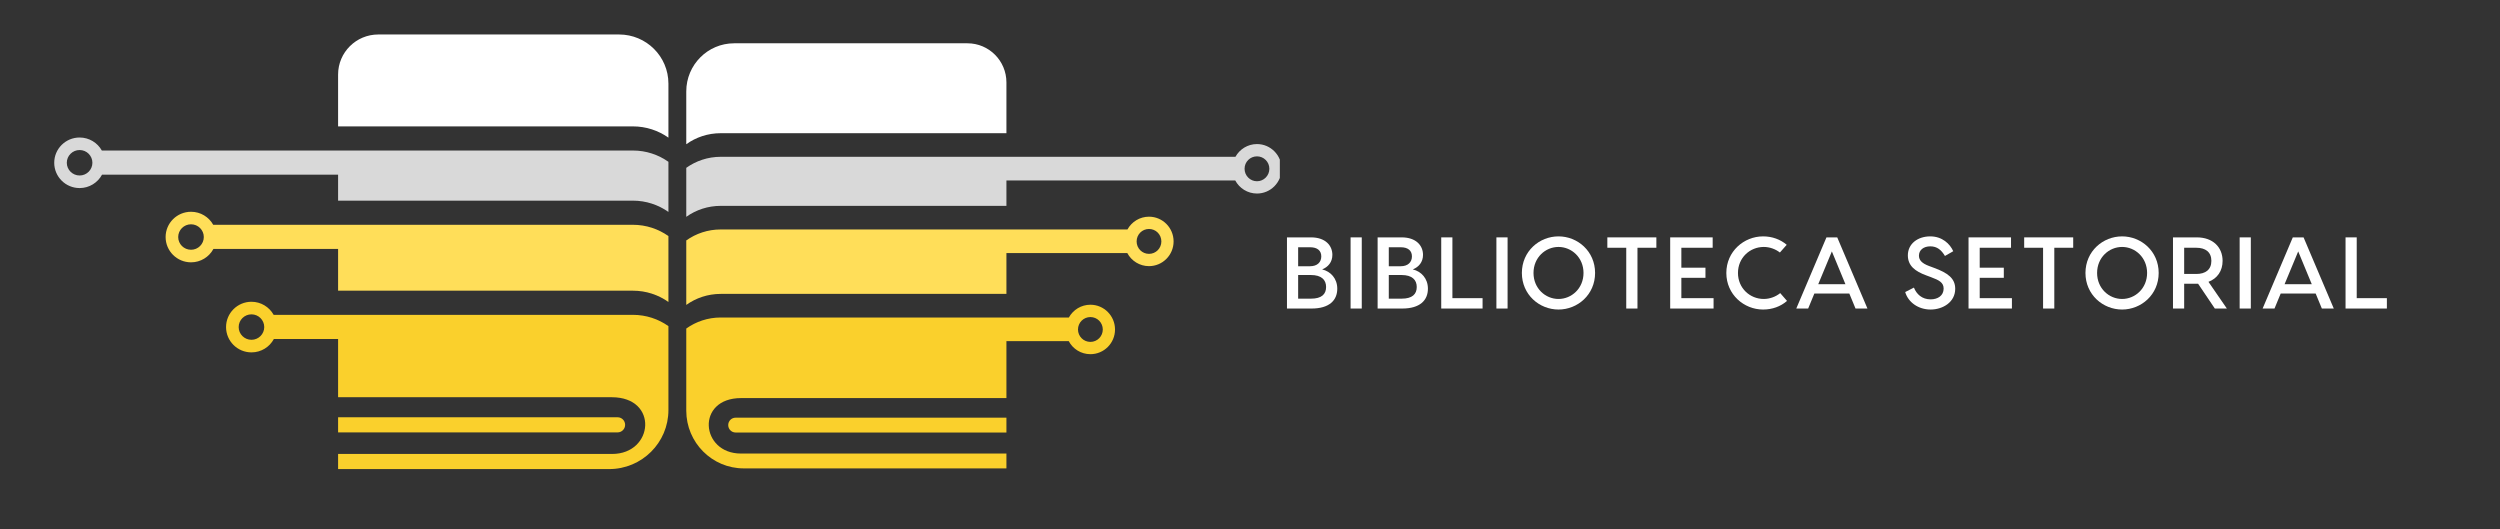 <?xml version="1.0" encoding="UTF-8"?><svg xmlns="http://www.w3.org/2000/svg" xmlns:xlink="http://www.w3.org/1999/xlink" contentScriptType="text/ecmascript" width="194.88" zoomAndPan="magnify" contentStyleType="text/css" viewBox="0 0 194.88 41.25" height="41.25" preserveAspectRatio="xMidYMid meet" version="1.0"><rect x="0" y="0" width="194.88" height="41.25" fill="#333333" stroke="none"/><defs><g><g id="glyph-0-0"><path d="M 3.219 -3.051 C 3.684 -3.234 4.016 -3.621 4.016 -4.184 C 4.016 -4.914 3.469 -5.547 2.352 -5.547 L 0.477 -5.547 L 0.477 0 L 2.395 0 C 3.766 0 4.398 -0.633 4.398 -1.547 C 4.398 -2.344 3.883 -2.891 3.219 -3.051 Z M 2.281 -4.777 C 2.852 -4.777 3.152 -4.508 3.152 -4.066 C 3.152 -3.613 2.844 -3.297 2.273 -3.297 L 1.348 -3.297 L 1.348 -4.777 Z M 2.352 -0.77 L 1.348 -0.77 L 1.348 -2.613 L 2.344 -2.613 C 3.176 -2.613 3.527 -2.227 3.527 -1.68 C 3.527 -1.117 3.176 -0.77 2.352 -0.77 Z M 2.352 -0.77 "/></g><g id="glyph-0-1"><path d="M 0.477 0 L 1.348 0 L 1.348 -5.547 L 0.477 -5.547 Z M 0.477 0 "/></g><g id="glyph-0-2"><path d="M 1.348 -0.809 L 1.348 -5.547 L 0.477 -5.547 L 0.477 0 L 3.699 0 L 3.699 -0.809 Z M 1.348 -0.809 "/></g><g id="glyph-0-3"><path d="M 3.211 0.078 C 4.699 0.078 6.062 -1.078 6.062 -2.773 C 6.062 -4.469 4.699 -5.625 3.211 -5.625 C 1.719 -5.625 0.355 -4.469 0.355 -2.773 C 0.355 -1.078 1.719 0.078 3.211 0.078 Z M 3.211 -0.746 C 2.188 -0.746 1.262 -1.57 1.262 -2.773 C 1.262 -3.977 2.188 -4.801 3.211 -4.801 C 4.23 -4.801 5.16 -3.977 5.16 -2.773 C 5.16 -1.57 4.23 -0.746 3.211 -0.746 Z M 3.211 -0.746 "/></g><g id="glyph-0-4"><path d="M 4.137 -5.547 L 0.316 -5.547 L 0.316 -4.738 L 1.789 -4.738 L 1.789 0 L 2.664 0 L 2.664 -4.738 L 4.137 -4.738 Z M 4.137 -5.547 "/></g><g id="glyph-0-5"><path d="M 1.348 -0.809 L 1.348 -2.395 L 3.227 -2.395 L 3.227 -3.184 L 1.348 -3.184 L 1.348 -4.738 L 3.789 -4.738 L 3.789 -5.547 L 0.477 -5.547 L 0.477 0 L 3.859 0 L 3.859 -0.809 Z M 1.348 -0.809 "/></g><g id="glyph-0-6"><path d="M 3.219 0.078 C 3.938 0.078 4.59 -0.16 5.086 -0.594 L 4.555 -1.203 C 4.207 -0.918 3.738 -0.746 3.273 -0.746 C 2.195 -0.746 1.262 -1.586 1.262 -2.773 C 1.262 -3.961 2.195 -4.801 3.273 -4.801 C 3.73 -4.801 4.184 -4.637 4.531 -4.367 L 5.062 -4.969 C 4.57 -5.387 3.93 -5.625 3.219 -5.625 C 1.727 -5.625 0.355 -4.453 0.355 -2.773 C 0.355 -1.094 1.727 0.078 3.219 0.078 Z M 3.219 0.078 "/></g><g id="glyph-0-7"><path d="M 4.777 0 L 5.707 0 L 3.352 -5.547 L 2.512 -5.547 L 0.16 0 L 1.086 0 L 1.57 -1.172 L 4.293 -1.172 Z M 1.871 -1.895 L 2.934 -4.453 L 3.992 -1.895 Z M 1.871 -1.895 "/></g><g id="glyph-0-8"/><g id="glyph-0-9"><path d="M 2.258 0.078 C 3.203 0.078 4.176 -0.492 4.176 -1.539 C 4.176 -2.344 3.613 -2.773 2.512 -3.176 L 2.125 -3.32 C 1.594 -3.52 1.348 -3.766 1.348 -4.121 C 1.348 -4.562 1.711 -4.848 2.234 -4.848 C 2.766 -4.848 3.098 -4.562 3.375 -4.098 L 4.023 -4.469 C 3.766 -5.039 3.168 -5.625 2.227 -5.625 C 1.262 -5.625 0.484 -5.055 0.484 -4.145 C 0.484 -3.32 1.07 -2.898 1.902 -2.59 L 2.281 -2.449 C 2.914 -2.211 3.273 -2.035 3.273 -1.555 C 3.273 -1.008 2.82 -0.715 2.258 -0.715 C 1.586 -0.715 1.156 -1.125 0.957 -1.633 L 0.277 -1.285 C 0.508 -0.492 1.293 0.078 2.258 0.078 Z M 2.258 0.078 "/></g><g id="glyph-0-10"><path d="M 4.676 0 L 3.242 -2.082 C 3.938 -2.344 4.344 -2.941 4.344 -3.715 C 4.344 -4.785 3.582 -5.547 2.336 -5.547 L 0.477 -5.547 L 0.477 0 L 1.348 0 L 1.348 -1.934 L 2.434 -1.934 L 3.738 0 Z M 1.348 -4.738 L 2.297 -4.738 C 3.004 -4.738 3.469 -4.406 3.469 -3.715 C 3.469 -3.027 3.004 -2.695 2.297 -2.695 L 1.348 -2.695 Z M 1.348 -4.738 "/></g><g id="glyph-1-0"/></g><clipPath id="clip-0"><path d="M 26 2.684 L 52.105 2.684 L 52.105 11 L 26 11 Z M 26 2.684 " clip-rule="nonzero"/></clipPath><clipPath id="clip-1"><path d="M 17 23 L 52.105 23 L 52.105 36.566 L 17 36.566 Z M 17 23 " clip-rule="nonzero"/></clipPath><clipPath id="clip-2"><path d="M 12 16 L 52.105 16 L 52.105 24 L 12 24 Z M 12 16 " clip-rule="nonzero"/></clipPath><clipPath id="clip-3"><path d="M 4.227 10 L 52.105 10 L 52.105 17 L 4.227 17 Z M 4.227 10 " clip-rule="nonzero"/></clipPath><clipPath id="clip-4"><path d="M 53.496 3.367 L 79 3.367 L 79 12 L 53.496 12 Z M 53.496 3.367 " clip-rule="nonzero"/></clipPath><clipPath id="clip-5"><path d="M 53.496 23 L 87 23 L 87 36.516 L 53.496 36.516 Z M 53.496 23 " clip-rule="nonzero"/></clipPath><clipPath id="clip-6"><path d="M 53.496 16 L 92 16 L 92 24 L 53.496 24 Z M 53.496 16 " clip-rule="nonzero"/></clipPath><clipPath id="clip-7"><path d="M 53.496 11 L 99.766 11 L 99.766 17 L 53.496 17 Z M 53.496 11 " clip-rule="nonzero"/></clipPath></defs><g clip-path="url(#clip-0)"><path fill="rgb(100%, 100%, 100%)" d="M 49.336 9.852 L 26.355 9.852 L 26.355 5.809 C 26.355 4.086 27.758 2.688 29.488 2.688 L 48.258 2.688 C 50.383 2.688 52.105 4.402 52.105 6.52 L 52.105 10.73 C 51.32 10.176 50.367 9.852 49.336 9.852 " fill-opacity="1" fill-rule="nonzero"/></g><path fill="rgb(98.039%, 81.569%, 17.249%)" d="M 48.73 33.117 C 48.73 32.789 48.465 32.527 48.141 32.527 L 26.355 32.527 L 26.355 33.707 L 48.141 33.707 C 48.465 33.707 48.73 33.441 48.73 33.117 " fill-opacity="1" fill-rule="nonzero"/><g clip-path="url(#clip-1)"><path fill="rgb(98.039%, 81.569%, 17.249%)" d="M 19.602 26.488 C 19.051 26.488 18.605 26.043 18.605 25.496 C 18.605 24.949 19.051 24.504 19.602 24.504 C 20.152 24.504 20.598 24.949 20.598 25.496 C 20.598 26.043 20.152 26.488 19.602 26.488 Z M 49.336 24.543 L 21.332 24.543 C 20.996 23.938 20.348 23.523 19.602 23.523 C 18.508 23.523 17.621 24.41 17.621 25.496 C 17.621 26.586 18.508 27.469 19.602 27.469 C 20.359 27.469 21.016 27.047 21.348 26.426 L 26.355 26.426 L 26.355 30.965 L 47.691 30.965 C 51.355 30.965 50.961 35.387 47.715 35.387 L 26.355 35.387 L 26.355 36.566 L 47.484 36.566 C 50.035 36.566 52.105 34.508 52.105 31.965 L 52.105 25.422 C 51.32 24.867 50.367 24.543 49.336 24.543 " fill-opacity="1" fill-rule="nonzero"/></g><g clip-path="url(#clip-2)"><path fill="rgb(100%, 87.059%, 34.9%)" d="M 14.891 19.469 C 14.34 19.469 13.891 19.027 13.891 18.477 C 13.891 17.93 14.34 17.484 14.891 17.484 C 15.441 17.484 15.887 17.93 15.887 18.477 C 15.887 19.027 15.441 19.469 14.891 19.469 Z M 49.336 17.523 L 16.621 17.523 C 16.285 16.918 15.637 16.508 14.891 16.508 C 13.797 16.508 12.91 17.391 12.91 18.477 C 12.91 19.566 13.797 20.449 14.891 20.449 C 15.645 20.449 16.301 20.027 16.637 19.406 L 26.355 19.406 L 26.355 22.66 L 49.336 22.66 C 50.367 22.66 51.32 22.984 52.105 23.539 L 52.105 18.402 C 51.32 17.848 50.367 17.523 49.336 17.523 " fill-opacity="1" fill-rule="nonzero"/></g><g clip-path="url(#clip-3)"><path fill="rgb(85.1%, 85.1%, 85.1%)" d="M 6.207 13.68 C 5.656 13.68 5.207 13.234 5.207 12.688 C 5.207 12.141 5.656 11.695 6.207 11.695 C 6.758 11.695 7.203 12.141 7.203 12.688 C 7.203 13.234 6.758 13.68 6.207 13.68 Z M 49.336 11.734 L 7.938 11.734 C 7.602 11.129 6.949 10.719 6.207 10.719 C 5.113 10.719 4.227 11.602 4.227 12.688 C 4.227 13.777 5.113 14.66 6.207 14.66 C 6.961 14.66 7.617 14.238 7.953 13.617 L 26.355 13.617 L 26.355 15.641 L 49.336 15.641 C 50.367 15.641 51.32 15.969 52.105 16.52 L 52.105 12.613 C 51.32 12.059 50.367 11.734 49.336 11.734 " fill-opacity="1" fill-rule="nonzero"/></g><g fill="rgb(100%, 100%, 100%)" fill-opacity="1"><use x="99.845" y="24.051" xmlns:xlink="http://www.w3.org/1999/xlink" xlink:href="#glyph-0-0" xlink:type="simple" xlink:actuate="onLoad" xlink:show="embed"/></g><g fill="rgb(100%, 100%, 100%)" fill-opacity="1"><use x="104.804" y="24.051" xmlns:xlink="http://www.w3.org/1999/xlink" xlink:href="#glyph-0-1" xlink:type="simple" xlink:actuate="onLoad" xlink:show="embed"/></g><g fill="rgb(100%, 100%, 100%)" fill-opacity="1"><use x="106.911" y="24.051" xmlns:xlink="http://www.w3.org/1999/xlink" xlink:href="#glyph-0-0" xlink:type="simple" xlink:actuate="onLoad" xlink:show="embed"/></g><g fill="rgb(100%, 100%, 100%)" fill-opacity="1"><use x="111.87" y="24.051" xmlns:xlink="http://www.w3.org/1999/xlink" xlink:href="#glyph-0-2" xlink:type="simple" xlink:actuate="onLoad" xlink:show="embed"/></g><g fill="rgb(100%, 100%, 100%)" fill-opacity="1"><use x="116.171" y="24.051" xmlns:xlink="http://www.w3.org/1999/xlink" xlink:href="#glyph-0-1" xlink:type="simple" xlink:actuate="onLoad" xlink:show="embed"/></g><g fill="rgb(100%, 100%, 100%)" fill-opacity="1"><use x="118.278" y="24.051" xmlns:xlink="http://www.w3.org/1999/xlink" xlink:href="#glyph-0-3" xlink:type="simple" xlink:actuate="onLoad" xlink:show="embed"/></g><g fill="rgb(100%, 100%, 100%)" fill-opacity="1"><use x="124.98" y="24.051" xmlns:xlink="http://www.w3.org/1999/xlink" xlink:href="#glyph-0-4" xlink:type="simple" xlink:actuate="onLoad" xlink:show="embed"/></g><g fill="rgb(100%, 100%, 100%)" fill-opacity="1"><use x="129.717" y="24.051" xmlns:xlink="http://www.w3.org/1999/xlink" xlink:href="#glyph-0-5" xlink:type="simple" xlink:actuate="onLoad" xlink:show="embed"/></g><g fill="rgb(100%, 100%, 100%)" fill-opacity="1"><use x="134.216" y="24.051" xmlns:xlink="http://www.w3.org/1999/xlink" xlink:href="#glyph-0-6" xlink:type="simple" xlink:actuate="onLoad" xlink:show="embed"/></g><g fill="rgb(100%, 100%, 100%)" fill-opacity="1"><use x="139.864" y="24.051" xmlns:xlink="http://www.w3.org/1999/xlink" xlink:href="#glyph-0-7" xlink:type="simple" xlink:actuate="onLoad" xlink:show="embed"/></g><g fill="rgb(100%, 100%, 100%)" fill-opacity="1"><use x="146.011" y="24.051" xmlns:xlink="http://www.w3.org/1999/xlink" xlink:href="#glyph-0-8" xlink:type="simple" xlink:actuate="onLoad" xlink:show="embed"/></g><g fill="rgb(100%, 100%, 100%)" fill-opacity="1"><use x="148.237" y="24.051" xmlns:xlink="http://www.w3.org/1999/xlink" xlink:href="#glyph-0-9" xlink:type="simple" xlink:actuate="onLoad" xlink:show="embed"/></g><g fill="rgb(100%, 100%, 100%)" fill-opacity="1"><use x="152.974" y="24.051" xmlns:xlink="http://www.w3.org/1999/xlink" xlink:href="#glyph-0-5" xlink:type="simple" xlink:actuate="onLoad" xlink:show="embed"/></g><g fill="rgb(100%, 100%, 100%)" fill-opacity="1"><use x="157.473" y="24.051" xmlns:xlink="http://www.w3.org/1999/xlink" xlink:href="#glyph-0-4" xlink:type="simple" xlink:actuate="onLoad" xlink:show="embed"/></g><g fill="rgb(100%, 100%, 100%)" fill-opacity="1"><use x="162.211" y="24.051" xmlns:xlink="http://www.w3.org/1999/xlink" xlink:href="#glyph-0-3" xlink:type="simple" xlink:actuate="onLoad" xlink:show="embed"/></g><g fill="rgb(100%, 100%, 100%)" fill-opacity="1"><use x="168.912" y="24.051" xmlns:xlink="http://www.w3.org/1999/xlink" xlink:href="#glyph-0-10" xlink:type="simple" xlink:actuate="onLoad" xlink:show="embed"/></g><g fill="rgb(100%, 100%, 100%)" fill-opacity="1"><use x="174.108" y="24.051" xmlns:xlink="http://www.w3.org/1999/xlink" xlink:href="#glyph-0-1" xlink:type="simple" xlink:actuate="onLoad" xlink:show="embed"/></g><g fill="rgb(100%, 100%, 100%)" fill-opacity="1"><use x="176.216" y="24.051" xmlns:xlink="http://www.w3.org/1999/xlink" xlink:href="#glyph-0-7" xlink:type="simple" xlink:actuate="onLoad" xlink:show="embed"/></g><g fill="rgb(100%, 100%, 100%)" fill-opacity="1"><use x="182.363" y="24.051" xmlns:xlink="http://www.w3.org/1999/xlink" xlink:href="#glyph-0-2" xlink:type="simple" xlink:actuate="onLoad" xlink:show="embed"/></g><g fill="rgb(100%, 100%, 100%)" fill-opacity="1"><use x="143.25" y="31.934" xmlns:xlink="http://www.w3.org/1999/xlink" xlink:href="#glyph-1-0" xlink:type="simple" xlink:actuate="onLoad" xlink:show="embed"/></g><g clip-path="url(#clip-4)"><path fill="rgb(100%, 100%, 100%)" d="M 56.18 10.383 L 78.453 10.383 L 78.453 6.426 C 78.453 4.742 77.094 3.375 75.418 3.375 L 57.227 3.375 C 55.168 3.375 53.496 5.055 53.496 7.125 L 53.496 11.242 C 54.254 10.699 55.18 10.383 56.18 10.383 " fill-opacity="1" fill-rule="nonzero"/></g><path fill="rgb(98.039%, 81.569%, 17.249%)" d="M 56.766 33.137 C 56.766 32.816 57.023 32.559 57.34 32.559 L 78.453 32.559 L 78.453 33.715 L 57.34 33.715 C 57.023 33.715 56.766 33.453 56.766 33.137 " fill-opacity="1" fill-rule="nonzero"/><g clip-path="url(#clip-5)"><path fill="rgb(98.039%, 81.569%, 17.249%)" d="M 85 26.652 C 85.531 26.652 85.965 26.219 85.965 25.684 C 85.965 25.148 85.531 24.715 85 24.715 C 84.465 24.715 84.031 25.148 84.031 25.684 C 84.031 26.219 84.465 26.652 85 26.652 Z M 56.18 24.75 L 83.32 24.75 C 83.648 24.156 84.277 23.754 85 23.754 C 86.059 23.754 86.918 24.621 86.918 25.684 C 86.918 26.75 86.059 27.609 85 27.609 C 84.266 27.609 83.629 27.199 83.309 26.59 L 78.453 26.59 L 78.453 31.031 L 57.773 31.031 C 54.223 31.031 54.602 35.355 57.754 35.355 L 78.453 35.355 L 78.453 36.512 L 57.977 36.512 C 55.504 36.512 53.496 34.496 53.496 32.008 L 53.496 25.609 C 54.254 25.07 55.18 24.75 56.18 24.75 " fill-opacity="1" fill-rule="nonzero"/></g><g clip-path="url(#clip-6)"><path fill="rgb(100%, 87.059%, 34.9%)" d="M 89.566 19.789 C 90.102 19.789 90.531 19.355 90.531 18.82 C 90.531 18.281 90.102 17.848 89.566 17.848 C 89.031 17.848 88.602 18.281 88.602 18.82 C 88.602 19.355 89.031 19.789 89.566 19.789 Z M 56.18 17.887 L 87.887 17.887 C 88.215 17.293 88.844 16.891 89.566 16.891 C 90.625 16.891 91.484 17.754 91.484 18.82 C 91.484 19.883 90.625 20.746 89.566 20.746 C 88.832 20.746 88.195 20.332 87.875 19.727 L 78.453 19.727 L 78.453 22.91 L 56.18 22.91 C 55.18 22.91 54.254 23.227 53.496 23.77 L 53.496 18.742 C 54.254 18.203 55.18 17.887 56.18 17.887 " fill-opacity="1" fill-rule="nonzero"/></g><g clip-path="url(#clip-7)"><path fill="rgb(85.1%, 85.1%, 85.1%)" d="M 97.984 14.129 C 98.516 14.129 98.949 13.691 98.949 13.156 C 98.949 12.621 98.516 12.188 97.984 12.188 C 97.449 12.188 97.016 12.621 97.016 13.156 C 97.016 13.691 97.449 14.129 97.984 14.129 Z M 56.18 12.223 L 96.305 12.223 C 96.633 11.633 97.262 11.23 97.984 11.23 C 99.043 11.23 99.902 12.094 99.902 13.156 C 99.902 14.223 99.043 15.086 97.984 15.086 C 97.25 15.086 96.613 14.672 96.289 14.066 L 78.453 14.066 L 78.453 16.047 L 56.18 16.047 C 55.18 16.047 54.254 16.363 53.496 16.902 L 53.496 13.082 C 54.254 12.543 55.18 12.223 56.18 12.223 " fill-opacity="1" fill-rule="nonzero"/></g></svg>